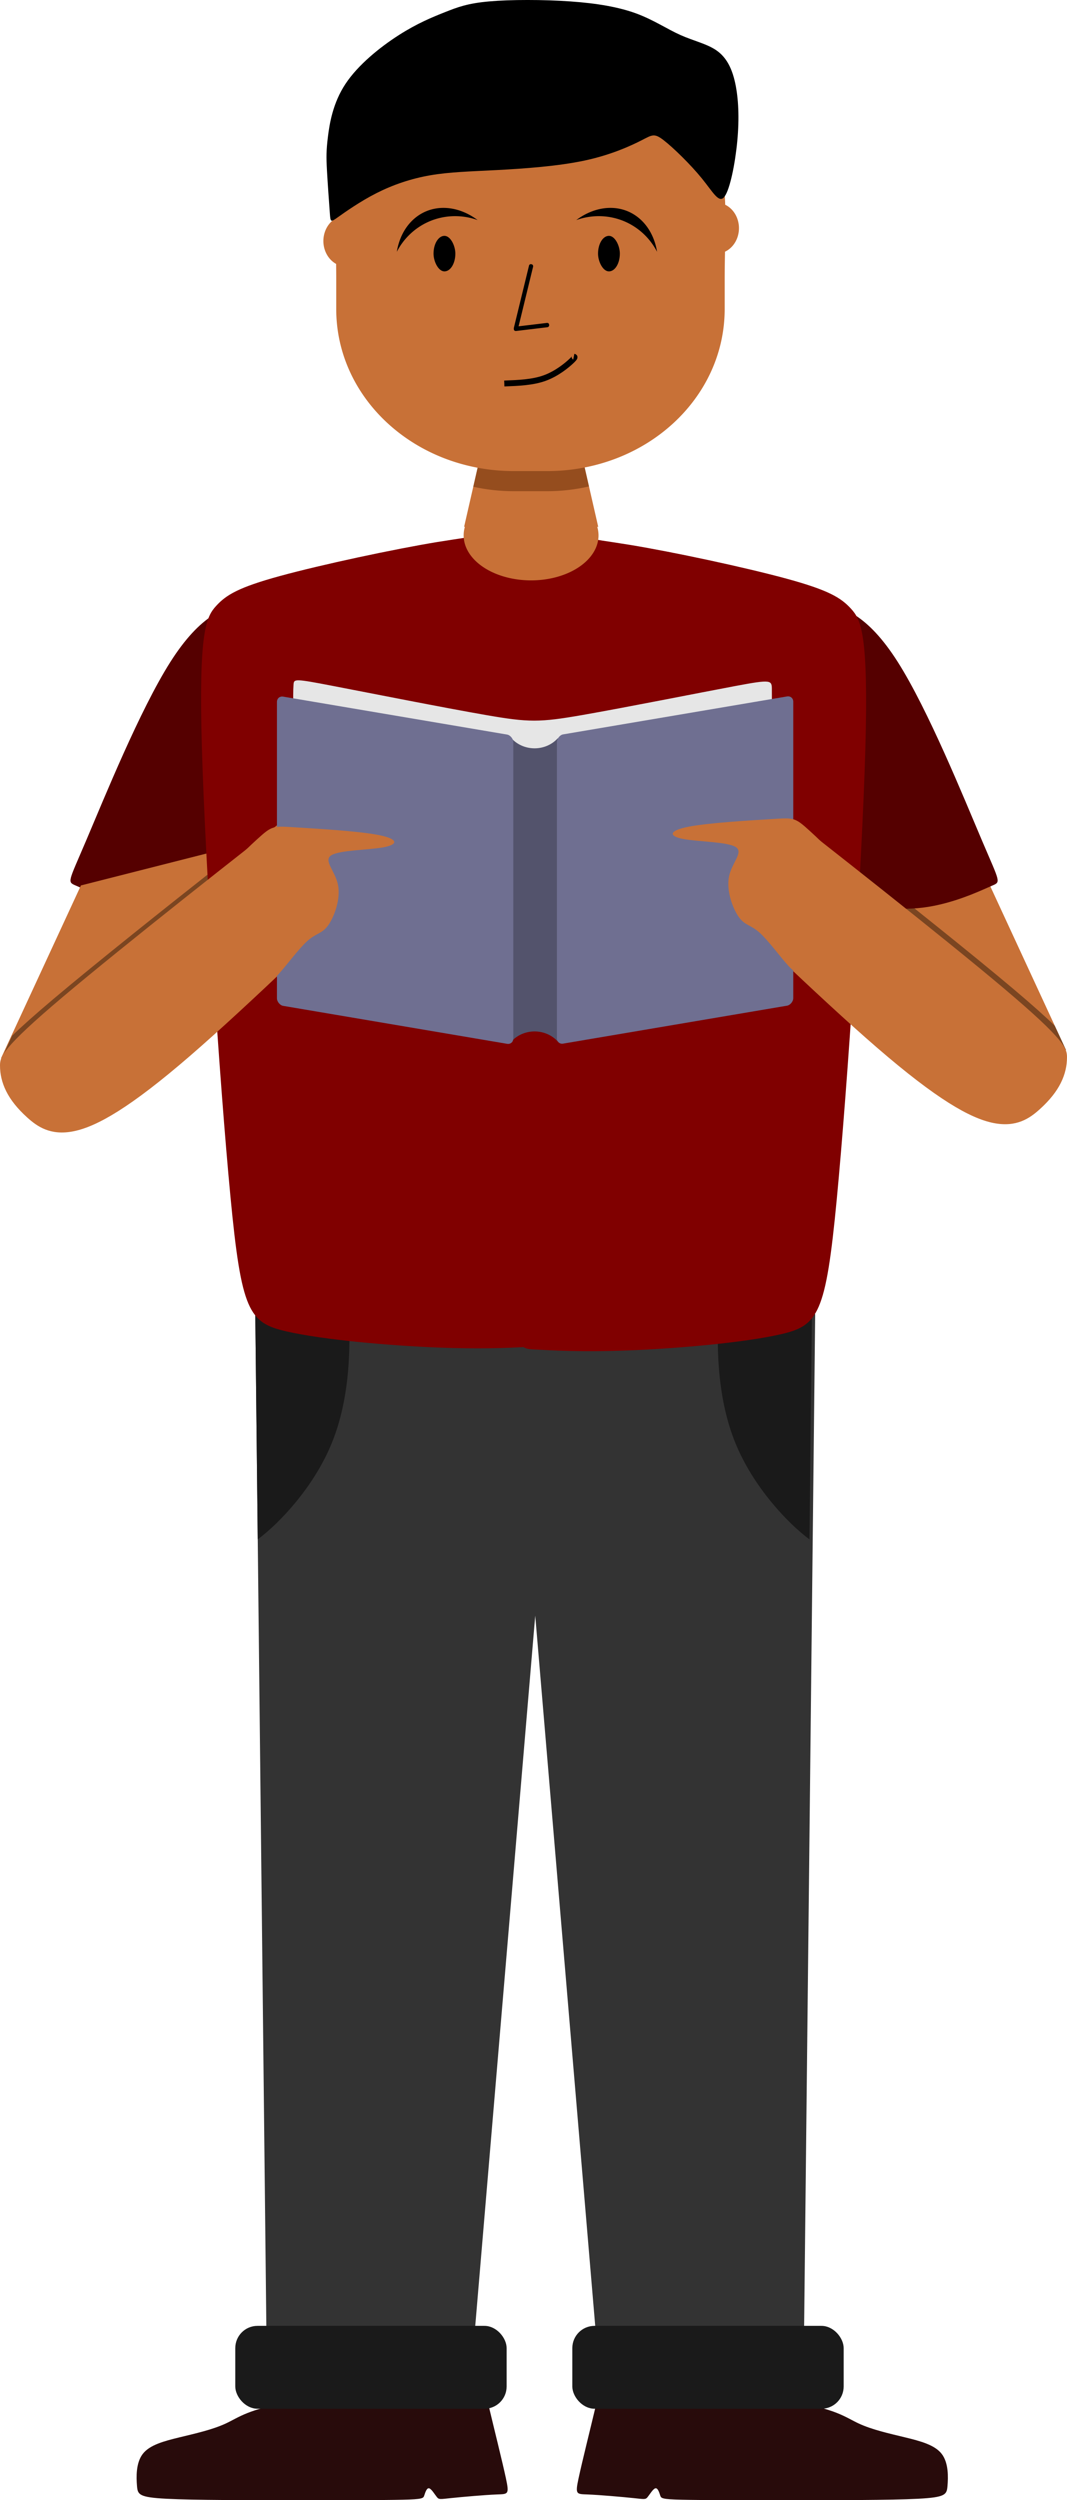 <?xml version="1.0" encoding="UTF-8" standalone="no"?>
<!-- Created with Inkscape (http://www.inkscape.org/) -->

<svg
   xmlns:dc="http://purl.org/dc/elements/1.1/"
   xmlns:cc="http://creativecommons.org/ns#"
   xmlns:rdf="http://www.w3.org/1999/02/22-rdf-syntax-ns#"
   xmlns:svg="http://www.w3.org/2000/svg"
   xmlns="http://www.w3.org/2000/svg"
   xmlns:sodipodi="http://sodipodi.sourceforge.net/DTD/sodipodi-0.dtd"
   xmlns:inkscape="http://www.inkscape.org/namespaces/inkscape"
   width="240.26mm"
   height="562.636mm"
   viewBox="0 0 240.26 562.636"
   version="1.1"
   id="svg8"
   inkscape:version="0.92.2 5c3e80d, 2017-08-06"
   sodipodi:docname="person-book.svg">
  <defs
     id="defs2">
    <inkscape:path-effect
       effect="bspline"
       id="path-effect1267"
       is_visible="true"
       weight="33.333"
       steps="2"
       helper_size="0"
       apply_no_weight="true"
       apply_with_weight="true"
       only_selected="false" />
    <inkscape:path-effect
       effect="bspline"
       id="path-effect1251"
       is_visible="true"
       weight="33.333"
       steps="2"
       helper_size="0"
       apply_no_weight="true"
       apply_with_weight="true"
       only_selected="false" />
    <inkscape:path-effect
       effect="bspline"
       id="path-effect1247"
       is_visible="true"
       weight="33.333"
       steps="2"
       helper_size="0"
       apply_no_weight="true"
       apply_with_weight="true"
       only_selected="false" />
    <inkscape:path-effect
       effect="bspline"
       id="path-effect1205"
       is_visible="true"
       weight="33.333"
       steps="2"
       helper_size="0"
       apply_no_weight="true"
       apply_with_weight="true"
       only_selected="false" />
    <inkscape:path-effect
       only_selected="false"
       apply_with_weight="true"
       apply_no_weight="true"
       helper_size="0"
       steps="2"
       weight="33.333"
       is_visible="true"
       id="path-effect1103"
       effect="bspline" />
    <inkscape:path-effect
       effect="bspline"
       id="path-effect1099"
       is_visible="true"
       weight="33.333"
       steps="2"
       helper_size="0"
       apply_no_weight="true"
       apply_with_weight="true"
       only_selected="false" />
    <inkscape:path-effect
       only_selected="false"
       apply_with_weight="true"
       apply_no_weight="true"
       helper_size="0"
       steps="2"
       weight="33.333"
       is_visible="true"
       id="path-effect1095"
       effect="bspline" />
    <inkscape:path-effect
       only_selected="false"
       apply_with_weight="true"
       apply_no_weight="true"
       helper_size="0"
       steps="2"
       weight="33.333"
       is_visible="true"
       id="path-effect1080"
       effect="bspline" />
    <inkscape:path-effect
       only_selected="false"
       apply_with_weight="true"
       apply_no_weight="true"
       helper_size="0"
       steps="2"
       weight="33.333"
       is_visible="true"
       id="path-effect1076"
       effect="bspline" />
    <inkscape:path-effect
       effect="bspline"
       id="path-effect1072"
       is_visible="true"
       weight="33.333"
       steps="2"
       helper_size="0"
       apply_no_weight="true"
       apply_with_weight="true"
       only_selected="false" />
    <inkscape:path-effect
       only_selected="false"
       apply_with_weight="true"
       apply_no_weight="true"
       helper_size="0"
       steps="2"
       weight="33.333"
       is_visible="true"
       id="path-effect1068"
       effect="bspline" />
    <inkscape:path-effect
       effect="bspline"
       id="path-effect1064"
       is_visible="true"
       weight="33.333"
       steps="2"
       helper_size="0"
       apply_no_weight="true"
       apply_with_weight="true"
       only_selected="false" />
    <inkscape:path-effect
       effect="bspline"
       id="path-effect1060"
       is_visible="true"
       weight="33.333"
       steps="2"
       helper_size="0"
       apply_no_weight="true"
       apply_with_weight="true"
       only_selected="false" />
    <inkscape:path-effect
       effect="bspline"
       id="path-effect1056"
       is_visible="true"
       weight="33.333"
       steps="2"
       helper_size="0"
       apply_no_weight="true"
       apply_with_weight="true"
       only_selected="false" />
    <inkscape:path-effect
       effect="bspline"
       id="path-effect1052"
       is_visible="true"
       weight="33.333"
       steps="2"
       helper_size="0"
       apply_no_weight="true"
       apply_with_weight="true"
       only_selected="false" />
    <inkscape:path-effect
       only_selected="false"
       apply_with_weight="true"
       apply_no_weight="true"
       helper_size="0"
       steps="2"
       weight="33.333"
       is_visible="true"
       id="path-effect1043"
       effect="bspline" />
    <inkscape:path-effect
       effect="bspline"
       id="path-effect1029"
       is_visible="true"
       weight="33.333"
       steps="2"
       helper_size="0"
       apply_no_weight="true"
       apply_with_weight="true"
       only_selected="false" />
    <inkscape:path-effect
       only_selected="false"
       apply_with_weight="true"
       apply_no_weight="true"
       helper_size="0"
       steps="2"
       weight="33.333"
       is_visible="true"
       id="path-effect1024"
       effect="bspline" />
    <inkscape:path-effect
       effect="bspline"
       id="path-effect1020"
       is_visible="true"
       weight="33.333"
       steps="2"
       helper_size="0"
       apply_no_weight="true"
       apply_with_weight="true"
       only_selected="false" />
    <inkscape:path-effect
       only_selected="false"
       apply_with_weight="true"
       apply_no_weight="true"
       helper_size="0"
       steps="2"
       weight="33.333"
       is_visible="true"
       id="path-effect970"
       effect="bspline" />
    <inkscape:path-effect
       only_selected="false"
       apply_with_weight="true"
       apply_no_weight="true"
       helper_size="0"
       steps="2"
       weight="33.333"
       is_visible="true"
       id="path-effect963"
       effect="bspline" />
    <inkscape:path-effect
       effect="bspline"
       id="path-effect958"
       is_visible="true"
       weight="33.333"
       steps="2"
       helper_size="0"
       apply_no_weight="true"
       apply_with_weight="true"
       only_selected="false" />
    <inkscape:path-effect
       effect="bspline"
       id="path-effect1047"
       is_visible="true"
       weight="33.333"
       steps="2"
       helper_size="0"
       apply_no_weight="true"
       apply_with_weight="true"
       only_selected="false" />
    <inkscape:path-effect
       effect="bspline"
       id="path-effect1039"
       is_visible="true"
       weight="33.333"
       steps="2"
       helper_size="0"
       apply_no_weight="true"
       apply_with_weight="true"
       only_selected="false" />
    <inkscape:path-effect
       effect="bspline"
       id="path-effect1026"
       is_visible="true"
       weight="33.333"
       steps="2"
       helper_size="0"
       apply_no_weight="true"
       apply_with_weight="true"
       only_selected="false" />
    <inkscape:path-effect
       effect="bspline"
       id="path-effect1013"
       is_visible="true"
       weight="33.333"
       steps="2"
       helper_size="0"
       apply_no_weight="true"
       apply_with_weight="true"
       only_selected="false" />
    <inkscape:path-effect
       only_selected="false"
       apply_with_weight="true"
       apply_no_weight="true"
       helper_size="0"
       steps="2"
       weight="33.333"
       is_visible="true"
       id="path-effect1005"
       effect="bspline" />
    <inkscape:path-effect
       effect="bspline"
       id="path-effect999"
       is_visible="true"
       weight="33.333"
       steps="2"
       helper_size="0"
       apply_no_weight="true"
       apply_with_weight="true"
       only_selected="false" />
    <inkscape:path-effect
       effect="bspline"
       id="path-effect991"
       is_visible="true"
       weight="33.333"
       steps="2"
       helper_size="0"
       apply_no_weight="true"
       apply_with_weight="true"
       only_selected="false" />
    <inkscape:path-effect
       effect="bspline"
       id="path-effect987"
       is_visible="true"
       weight="33.333"
       steps="2"
       helper_size="0"
       apply_no_weight="true"
       apply_with_weight="true"
       only_selected="false" />
    <inkscape:path-effect
       only_selected="false"
       apply_with_weight="true"
       apply_no_weight="true"
       helper_size="0"
       steps="2"
       weight="33.333"
       is_visible="true"
       id="path-effect981"
       effect="bspline" />
    <inkscape:path-effect
       only_selected="false"
       apply_with_weight="true"
       apply_no_weight="true"
       helper_size="0"
       steps="2"
       weight="33.333"
       is_visible="true"
       id="path-effect971"
       effect="bspline" />
    <inkscape:path-effect
       only_selected="false"
       apply_with_weight="true"
       apply_no_weight="true"
       helper_size="0"
       steps="2"
       weight="33.333"
       is_visible="true"
       id="path-effect959"
       effect="bspline" />
    <inkscape:path-effect
       only_selected="false"
       apply_with_weight="true"
       apply_no_weight="true"
       helper_size="0"
       steps="2"
       weight="33.333"
       is_visible="true"
       id="path-effect948"
       effect="bspline" />
    <inkscape:path-effect
       effect="bspline"
       id="path-effect942"
       is_visible="true"
       weight="33.333"
       steps="2"
       helper_size="0"
       apply_no_weight="true"
       apply_with_weight="true"
       only_selected="false" />
    <inkscape:path-effect
       only_selected="false"
       apply_with_weight="true"
       apply_no_weight="true"
       helper_size="0"
       steps="2"
       weight="33.333"
       is_visible="true"
       id="path-effect935"
       effect="bspline" />
    <inkscape:path-effect
       only_selected="false"
       apply_with_weight="true"
       apply_no_weight="true"
       helper_size="0"
       steps="2"
       weight="33.333"
       is_visible="true"
       id="path-effect926"
       effect="bspline" />
    <inkscape:path-effect
       only_selected="false"
       apply_with_weight="true"
       apply_no_weight="true"
       helper_size="0"
       steps="2"
       weight="33.333"
       is_visible="true"
       id="path-effect922"
       effect="bspline" />
    <inkscape:path-effect
       effect="bspline"
       id="path-effect934"
       is_visible="true"
       weight="33.333"
       steps="2"
       helper_size="0"
       apply_no_weight="true"
       apply_with_weight="true"
       only_selected="false" />
    <inkscape:path-effect
       effect="bspline"
       id="path-effect914"
       is_visible="true"
       weight="33.333"
       steps="2"
       helper_size="0"
       apply_no_weight="true"
       apply_with_weight="true"
       only_selected="false" />
    <inkscape:path-effect
       only_selected="false"
       apply_with_weight="true"
       apply_no_weight="true"
       helper_size="0"
       steps="2"
       weight="33.333"
       is_visible="true"
       id="path-effect1150"
       effect="bspline" />
    <inkscape:path-effect
       only_selected="false"
       apply_with_weight="true"
       apply_no_weight="true"
       helper_size="0"
       steps="2"
       weight="33.333"
       is_visible="true"
       id="path-effect1142"
       effect="bspline" />
    <inkscape:path-effect
       only_selected="false"
       apply_with_weight="true"
       apply_no_weight="true"
       helper_size="0"
       steps="2"
       weight="33.333"
       is_visible="true"
       id="path-effect1130"
       effect="bspline" />
    <inkscape:path-effect
       only_selected="false"
       apply_with_weight="true"
       apply_no_weight="true"
       helper_size="0"
       steps="2"
       weight="33.333"
       is_visible="true"
       id="path-effect1120"
       effect="bspline" />
    <inkscape:path-effect
       effect="bspline"
       id="path-effect1112"
       is_visible="true"
       weight="33.333"
       steps="2"
       helper_size="0"
       apply_no_weight="true"
       apply_with_weight="true"
       only_selected="false" />
    <inkscape:path-effect
       only_selected="false"
       apply_with_weight="true"
       apply_no_weight="true"
       helper_size="0"
       steps="2"
       weight="33.333"
       is_visible="true"
       id="path-effect1106"
       effect="bspline" />
    <inkscape:path-effect
       only_selected="false"
       apply_with_weight="true"
       apply_no_weight="true"
       helper_size="0"
       steps="2"
       weight="33.333"
       is_visible="true"
       id="path-effect1098"
       effect="bspline" />
    <inkscape:path-effect
       only_selected="false"
       apply_with_weight="true"
       apply_no_weight="true"
       helper_size="0"
       steps="2"
       weight="33.333"
       is_visible="true"
       id="path-effect1094"
       effect="bspline" />
    <inkscape:path-effect
       effect="bspline"
       id="path-effect1028"
       is_visible="true"
       weight="33.333"
       steps="2"
       helper_size="0"
       apply_no_weight="true"
       apply_with_weight="true"
       only_selected="false" />
    <inkscape:path-effect
       effect="bspline"
       id="path-effect1019"
       is_visible="true"
       weight="33.333"
       steps="2"
       helper_size="0"
       apply_no_weight="true"
       apply_with_weight="true"
       only_selected="false" />
    <inkscape:path-effect
       effect="bspline"
       id="path-effect1014"
       is_visible="true"
       weight="33.333"
       steps="2"
       helper_size="0"
       apply_no_weight="true"
       apply_with_weight="true"
       only_selected="false" />
    <inkscape:path-effect
       effect="bspline"
       id="path-effect976"
       is_visible="true"
       weight="33.333"
       steps="2"
       helper_size="0"
       apply_no_weight="true"
       apply_with_weight="true"
       only_selected="false" />
    <inkscape:path-effect
       effect="bspline"
       id="path-effect962"
       is_visible="true"
       weight="33.333"
       steps="2"
       helper_size="0"
       apply_no_weight="true"
       apply_with_weight="true"
       only_selected="false" />
    <inkscape:path-effect
       effect="bspline"
       id="path-effect953"
       is_visible="true"
       weight="33.333"
       steps="2"
       helper_size="0"
       apply_no_weight="true"
       apply_with_weight="true"
       only_selected="false" />
    <inkscape:path-effect
       effect="bspline"
       id="path-effect949"
       is_visible="true"
       weight="33.333"
       steps="2"
       helper_size="0"
       apply_no_weight="true"
       apply_with_weight="true"
       only_selected="false" />
    <inkscape:path-effect
       effect="bspline"
       id="path-effect945"
       is_visible="true"
       weight="33.333"
       steps="2"
       helper_size="0"
       apply_no_weight="true"
       apply_with_weight="true"
       only_selected="false" />
    <inkscape:path-effect
       effect="bspline"
       id="path-effect940"
       is_visible="true"
       weight="33.333"
       steps="2"
       helper_size="0"
       apply_no_weight="true"
       apply_with_weight="true"
       only_selected="false" />
    <inkscape:path-effect
       effect="bspline"
       id="path-effect936"
       is_visible="true"
       weight="33.333"
       steps="2"
       helper_size="0"
       apply_no_weight="true"
       apply_with_weight="true"
       only_selected="false" />
    <inkscape:path-effect
       effect="bspline"
       id="path-effect932"
       is_visible="true"
       weight="33.333"
       steps="2"
       helper_size="0"
       apply_no_weight="true"
       apply_with_weight="true"
       only_selected="false" />
    <inkscape:path-effect
       effect="bspline"
       id="path-effect928"
       is_visible="true"
       weight="33.333"
       steps="2"
       helper_size="0"
       apply_no_weight="true"
       apply_with_weight="true"
       only_selected="false" />
    <inkscape:path-effect
       effect="bspline"
       id="path-effect924"
       is_visible="true"
       weight="33.333"
       steps="2"
       helper_size="0"
       apply_no_weight="true"
       apply_with_weight="true"
       only_selected="false" />
    <inkscape:path-effect
       effect="bspline"
       id="path-effect920"
       is_visible="true"
       weight="33.333"
       steps="2"
       helper_size="0"
       apply_no_weight="true"
       apply_with_weight="true"
       only_selected="false" />
    <inkscape:path-effect
       effect="bspline"
       id="path-effect916"
       is_visible="true"
       weight="33.333"
       steps="2"
       helper_size="0"
       apply_no_weight="true"
       apply_with_weight="true"
       only_selected="false" />
    <inkscape:path-effect
       only_selected="false"
       apply_with_weight="true"
       apply_no_weight="true"
       helper_size="0"
       steps="2"
       weight="33.333"
       is_visible="true"
       id="path-effect910"
       effect="bspline" />
    <inkscape:path-effect
       effect="bspline"
       id="path-effect906"
       is_visible="true"
       weight="33.333"
       steps="2"
       helper_size="0"
       apply_no_weight="true"
       apply_with_weight="true"
       only_selected="false" />
    <inkscape:path-effect
       effect="bspline"
       id="path-effect902"
       is_visible="true"
       weight="33.333"
       steps="2"
       helper_size="0"
       apply_no_weight="true"
       apply_with_weight="true"
       only_selected="false" />
    <inkscape:path-effect
       effect="bspline"
       id="path-effect898"
       is_visible="true"
       weight="33.333"
       steps="2"
       helper_size="0"
       apply_no_weight="true"
       apply_with_weight="true"
       only_selected="false" />
    <inkscape:path-effect
       effect="bspline"
       id="path-effect894"
       is_visible="true"
       weight="33.333"
       steps="2"
       helper_size="0"
       apply_no_weight="true"
       apply_with_weight="true"
       only_selected="false" />
    <inkscape:path-effect
       effect="bspline"
       id="path-effect890"
       is_visible="true"
       weight="33.333"
       steps="2"
       helper_size="0"
       apply_no_weight="true"
       apply_with_weight="true"
       only_selected="false" />
    <inkscape:path-effect
       effect="bspline"
       id="path-effect886"
       is_visible="true"
       weight="33.333"
       steps="2"
       helper_size="0"
       apply_no_weight="true"
       apply_with_weight="true"
       only_selected="false" />
    <inkscape:path-effect
       effect="bspline"
       id="path-effect882"
       is_visible="true"
       weight="33.333"
       steps="2"
       helper_size="0"
       apply_no_weight="true"
       apply_with_weight="true"
       only_selected="false" />
    <inkscape:path-effect
       effect="bspline"
       id="path-effect878"
       is_visible="true"
       weight="33.333"
       steps="2"
       helper_size="0"
       apply_no_weight="true"
       apply_with_weight="true"
       only_selected="false" />
    <inkscape:path-effect
       effect="bspline"
       id="path-effect874"
       is_visible="true"
       weight="33.333"
       steps="2"
       helper_size="0"
       apply_no_weight="true"
       apply_with_weight="true"
       only_selected="false" />
    <inkscape:path-effect
       effect="bspline"
       id="path-effect870"
       is_visible="true"
       weight="33.333"
       steps="2"
       helper_size="0"
       apply_no_weight="true"
       apply_with_weight="true"
       only_selected="false" />
    <inkscape:path-effect
       only_selected="false"
       apply_with_weight="true"
       apply_no_weight="true"
       helper_size="0"
       steps="2"
       weight="33.333"
       is_visible="true"
       id="path-effect866"
       effect="bspline" />
    <inkscape:path-effect
       effect="bspline"
       id="path-effect862"
       is_visible="true"
       weight="33.333"
       steps="2"
       helper_size="0"
       apply_no_weight="true"
       apply_with_weight="true"
       only_selected="false" />
    <inkscape:path-effect
       effect="bspline"
       id="path-effect858"
       is_visible="true"
       weight="33.333"
       steps="2"
       helper_size="0"
       apply_no_weight="true"
       apply_with_weight="true"
       only_selected="false" />
    <inkscape:path-effect
       effect="bspline"
       id="path-effect854"
       is_visible="true"
       weight="33.333"
       steps="2"
       helper_size="0"
       apply_no_weight="true"
       apply_with_weight="true"
       only_selected="false" />
    <inkscape:path-effect
       only_selected="false"
       apply_with_weight="true"
       apply_no_weight="true"
       helper_size="0"
       steps="2"
       weight="33.333"
       is_visible="true"
       id="path-effect1050"
       effect="bspline" />
    <inkscape:path-effect
       effect="bspline"
       id="path-effect1046"
       is_visible="true"
       weight="33.333"
       steps="2"
       helper_size="0"
       apply_no_weight="true"
       apply_with_weight="true"
       only_selected="false" />
    <inkscape:path-effect
       effect="bspline"
       id="path-effect1038"
       is_visible="true"
       weight="33.333"
       steps="2"
       helper_size="0"
       apply_no_weight="true"
       apply_with_weight="true"
       only_selected="false" />
    <inkscape:path-effect
       effect="bspline"
       id="path-effect1031"
       is_visible="true"
       weight="33.333"
       steps="2"
       helper_size="0"
       apply_no_weight="true"
       apply_with_weight="true"
       only_selected="false" />
    <inkscape:path-effect
       effect="bspline"
       id="path-effect1027"
       is_visible="true"
       weight="33.333"
       steps="2"
       helper_size="0"
       apply_no_weight="true"
       apply_with_weight="true"
       only_selected="false" />
    <inkscape:path-effect
       effect="bspline"
       id="path-effect952"
       is_visible="true"
       weight="33.333"
       steps="2"
       helper_size="0"
       apply_no_weight="true"
       apply_with_weight="true"
       only_selected="false" />
    <inkscape:path-effect
       effect="bspline"
       id="path-effect912"
       is_visible="true"
       weight="33.333"
       steps="2"
       helper_size="0"
       apply_no_weight="true"
       apply_with_weight="true"
       only_selected="false" />
    <inkscape:path-effect
       effect="bspline"
       id="path-effect908"
       is_visible="true"
       weight="33.333"
       steps="2"
       helper_size="0"
       apply_no_weight="true"
       apply_with_weight="true"
       only_selected="false" />
    <inkscape:path-effect
       effect="bspline"
       id="path-effect904"
       is_visible="true"
       weight="33.333"
       steps="2"
       helper_size="0"
       apply_no_weight="true"
       apply_with_weight="true"
       only_selected="false" />
    <inkscape:path-effect
       effect="bspline"
       id="path-effect896"
       is_visible="true"
       weight="33.333"
       steps="2"
       helper_size="0"
       apply_no_weight="true"
       apply_with_weight="true"
       only_selected="false" />
    <inkscape:path-effect
       effect="bspline"
       id="path-effect879"
       is_visible="true"
       weight="33.333"
       steps="2"
       helper_size="0"
       apply_no_weight="true"
       apply_with_weight="true"
       only_selected="false" />
    <inkscape:path-effect
       effect="bspline"
       id="path-effect871"
       is_visible="true"
       weight="33.333"
       steps="2"
       helper_size="0"
       apply_no_weight="true"
       apply_with_weight="true"
       only_selected="false" />
    <inkscape:path-effect
       effect="bspline"
       id="path-effect867"
       is_visible="true"
       weight="33.333"
       steps="2"
       helper_size="0"
       apply_no_weight="true"
       apply_with_weight="true"
       only_selected="false" />
    <inkscape:path-effect
       effect="bspline"
       id="path-effect855"
       is_visible="true"
       weight="33.333"
       steps="2"
       helper_size="0"
       apply_no_weight="true"
       apply_with_weight="true"
       only_selected="false" />
    <inkscape:path-effect
       effect="bspline"
       id="path-effect847"
       is_visible="true"
       weight="33.333"
       steps="2"
       helper_size="0"
       apply_no_weight="true"
       apply_with_weight="true"
       only_selected="false" />
    <inkscape:path-effect
       effect="bspline"
       id="path-effect843"
       is_visible="true"
       weight="33.333"
       steps="2"
       helper_size="0"
       apply_no_weight="true"
       apply_with_weight="true"
       only_selected="false" />
  </defs>
  <sodipodi:namedview
     id="base"
     pagecolor="#ffffff"
     bordercolor="#666666"
     borderopacity="1.0"
     inkscape:pageopacity="0.0"
     inkscape:pageshadow="2"
     inkscape:zoom="0.1730309"
     inkscape:cx="362.49458"
     inkscape:cy="1060.7141"
     inkscape:document-units="mm"
     inkscape:current-layer="layer1"
     showgrid="false"
     showborder="false"
     inkscape:snap-global="false"
     showguides="false"
     inkscape:guide-bbox="true"
     fit-margin-top="0"
     fit-margin-left="0"
     fit-margin-right="0"
     fit-margin-bottom="0"
     inkscape:window-width="1366"
     inkscape:window-height="709"
     inkscape:window-x="0"
     inkscape:window-y="0"
     inkscape:window-maximized="1" />
  <g
     inkscape:label="Layer 1"
     inkscape:groupmode="layer"
     id="layer1"
     transform="translate(143.709,-10.601)">
    <path
       style="fill:#333333;stroke:none;stroke-width:1.323;stroke-linecap:butt;stroke-linejoin:miter;stroke-miterlimit:4;stroke-dasharray:none;stroke-opacity:1"
       d="m -32.183,284.463 0.548,5.295 -54.592,16.573 2.573,235.393 h 46.307 l 14.159,-167.544 14.158,167.544 H 37.277 l 2.572,-235.393 -54.591,-16.573 0.548,-5.295 -8.995,2.731 z"
       id="path843"
       inkscape:connector-curvature="0" />
    <path
       style="fill:#1a1a1a;stroke:none;stroke-width:1.323;stroke-linecap:butt;stroke-linejoin:miter;stroke-miterlimit:4;stroke-dasharray:none;stroke-opacity:1"
       d="m -65.658,300.086 -20.569,6.244 0.554,50.69 c 4.866,-3.61 12.648,-11.764 16.704,-21.749 4.18,-10.29 4.395,-22.51 3.537,-32.801 -0.067,-0.809 -0.144,-1.601 -0.226,-2.385 z"
       id="path960"
       inkscape:connector-curvature="0" />
    <path
       id="path967"
       d="m 18.545,300.086 20.569,6.244 -0.554,50.69 c -4.866,-3.61 -12.648,-11.764 -16.704,-21.749 -4.18,-10.29 -4.395,-22.51 -3.537,-32.801 0.067,-0.809 0.144,-1.601 0.226,-2.385 z"
       style="fill:#1a1a1a;stroke:none;stroke-width:1.323;stroke-linecap:butt;stroke-linejoin:miter;stroke-miterlimit:4;stroke-dasharray:none;stroke-opacity:1"
       inkscape:connector-curvature="0" />
    <path
       style="fill:#280b0b;stroke:none;stroke-width:1.323;stroke-linecap:butt;stroke-linejoin:miter;stroke-miterlimit:4;stroke-dasharray:none;stroke-opacity:1"
       d="m -78.134,551.209 c -9.594,1.447 -11.737,3.376 -14.739,4.77 -3.002,1.394 -6.86,2.251 -10.397,3.109 -3.537,0.858 -6.753,1.715 -8.307,3.752 -1.554,2.037 -1.447,5.252 -1.286,7.182 0.161,1.93 0.375,2.573 6.648,2.894 6.272,0.322 18.596,0.322 29.208,0.322 10.612,0 19.509,0 24.011,-0.107 4.502,-0.107 4.609,-0.322 4.823,-0.964 0.214,-0.642 0.536,-1.716 1.072,-1.609 0.536,0.107 1.286,1.394 1.769,1.983 0.483,0.59 0.697,0.482 3.266,0.215 2.569,-0.268 7.507,-0.697 10.133,-0.804 2.626,-0.107 2.948,0.107 2.144,-3.644 -0.804,-3.751 -2.734,-11.47 -3.698,-15.544 -0.965,-4.073 -0.965,-4.502 -9.481,-4.234 -8.516,0.268 -25.57,1.233 -35.164,2.68 z"
       id="path900"
       inkscape:connector-curvature="0"
       inkscape:original-d="m -85.583719,550.72715 c -2.14357,1.92921 -4.2874,3.85866 -6.4315,5.78837 -3.85914,0.85738 -7.71755,1.71479 -11.576711,2.57259 -3.21575,0.85733 -6.43124,1.71482 -9.64726,2.5726 0.10746,3.2158 0.21465,6.43126 0.32157,9.64727 0.21467,0.64293 0.42903,1.28603 0.64315,1.92944 12.330361,0 24.654371,0 36.981161,0 8.89699,0 17.7941,0 26.69075,0 0.10745,-0.21463 0.21465,-0.42902 0.32157,-0.64315 0.32137,-1.07058 0.64342,-2.1441 0.96473,-3.21574 0.75039,1.28566 1.50095,2.57233 2.25103,3.85889 0.21466,-0.10744 0.42903,-0.21463 0.64315,-0.32157 4.92378,-0.42839 9.8619,-0.85781 14.79246,-1.2863 0.32182,0.2141 0.64341,0.42849 0.96472,0.64315 -1.92882,-7.7166 -3.85863,-15.43587 -5.78835,-23.15342 2.7e-4,-0.42903 2.7e-4,-0.85778 0,-1.2863 -17.03271,0.96388 -34.08671,1.92918 -51.13047,2.89417 z"
       inkscape:path-effect="#path-effect902" />
    <rect
       style="opacity:1;fill:#1a1a1a;fill-opacity:1;fill-rule:nonzero;stroke:none;stroke-width:1.323;stroke-miterlimit:4;stroke-dasharray:none;stroke-opacity:1"
       id="rect848"
       width="61.099"
       height="18.651"
       x="-90.729"
       y="534.005"
       rx="5" />
    <path
       inkscape:original-d="m 42.363235,550.72715 c 2.14357,1.92921 4.2874,3.85866 6.4315,5.78837 3.85914,0.85738 7.71755,1.71479 11.57671,2.57259 3.21575,0.85733 6.43124,1.71482 9.64726,2.5726 -0.10746,3.2158 -0.21465,6.43126 -0.32157,9.64727 -0.21467,0.64293 -0.42903,1.28603 -0.64315,1.92944 -12.33036,0 -24.65437,0 -36.98116,0 -8.896994,0 -17.794104,0 -26.6907543,0 -0.10745,-0.21463 -0.21465,-0.42902 -0.32157,-0.64315 -0.32137,-1.07058 -0.64342,-2.1441 -0.96473,-3.21574 -0.75039,1.28566 -1.50095,2.57233 -2.25103,3.85889 -0.21466,-0.10744 -0.42903,-0.21463 -0.64315,-0.32157 -4.92378,-0.42839 -9.8619,-0.85781 -14.7924597,-1.2863 -0.32182,0.2141 -0.64341,0.42849 -0.96472,0.64315 1.92882,-7.7166 3.85863,-15.43587 5.7883497,-23.15342 -2.7e-4,-0.42903 -2.7e-4,-0.85778 0,-1.2863 17.03271,0.96388 34.0867103,1.92918 51.1304743,2.89417 z"
       inkscape:connector-curvature="0"
       id="path908"
       d="m 34.913,551.209 c 9.594,1.447 11.737,3.376 14.739,4.77 3.002,1.394 6.86,2.251 10.397,3.109 3.537,0.858 6.753,1.715 8.307,3.752 1.554,2.037 1.447,5.252 1.286,7.182 -0.161,1.93 -0.375,2.573 -6.648,2.894 -6.272,0.322 -18.596,0.322 -29.208,0.322 -10.612,0 -19.509,0 -24.011,-0.107 -4.502,-0.107 -4.609,-0.322 -4.823,-0.964 -0.214,-0.642 -0.536,-1.716 -1.072,-1.609 -0.536,0.107 -1.286,1.394 -1.769,1.983 -0.483,0.59 -0.697,0.482 -3.266,0.215 -2.569,-0.268 -7.507,-0.697 -10.133,-0.804 -2.626,-0.107 -2.948,0.107 -2.144,-3.644 0.804,-3.751 2.734,-11.47 3.698,-15.544 0.965,-4.073 0.965,-4.502 9.481,-4.234 8.516,0.268 25.57,1.233 35.164,2.68 z"
       style="fill:#280b0b;stroke:none;stroke-width:1.323;stroke-linecap:butt;stroke-linejoin:miter;stroke-miterlimit:4;stroke-dasharray:none;stroke-opacity:1"
       inkscape:path-effect="#path-effect910" />
    <rect
       y="534.005"
       x="-14.837"
       height="18.651"
       width="61.099"
       id="rect850"
       style="opacity:1;fill:#1a1a1a;fill-opacity:1;fill-rule:nonzero;stroke:none;stroke-width:1.323;stroke-miterlimit:4;stroke-dasharray:none;stroke-opacity:1"
       rx="5" />
    <path
       style="fill:#550000;stroke:none;stroke-width:1.323;stroke-linecap:butt;stroke-linejoin:miter;stroke-miterlimit:4;stroke-dasharray:none;stroke-opacity:1"
       d="m -87.752,146.33 c -5.028,0.566 -10.757,2.47 -17.609,13.26 -6.852,10.79 -14.825,30.462 -18.934,40.124 -4.109,9.661 -4.355,9.31 -2.209,10.231 2.146,0.922 6.682,3.116 12.238,4.338 5.556,1.222 12.134,1.471 25.694,-2.04 13.56,-3.51 34.105,-10.78 37.686,-22.229 3.581,-11.449 -9.801,-27.078 -18.655,-35.278 -8.855,-8.2 -13.183,-8.972 -18.211,-8.406 z"
       id="path914"
       inkscape:connector-curvature="0"
       inkscape:original-d="m -87.051506,144.99182 c -5.728615,1.90396 -11.457545,3.80813 -17.186784,5.71253 -7.97366,19.6749 -15.94667,39.34767 -23.92047,59.02183 -0.24495,-0.35192 -0.4902,-0.70361 -0.73577,-1.05509 4.53644,2.19446 9.07258,4.38912 13.6084,6.584 6.57697,0.24858 13.15412,0.4974 19.730717,0.74641 20.543469,-7.26954 41.088491,-14.53952 61.632278,-21.80896 -13.381013,-15.62851 -26.762785,-31.25731 -40.144642,-46.88564 -4.327608,-0.77191 -8.655508,-1.5436 -12.983729,-2.31508 z"
       inkscape:path-effect="#path-effect916" />
    <path
       style="fill:#c87137;fill-opacity:1;stroke:none;stroke-width:0.265px;stroke-linecap:butt;stroke-linejoin:miter;stroke-opacity:1"
       d="m -125.486,209.857 -18.008,38.911 35.212,0.322 23.314,-49.523 z"
       id="path948"
       inkscape:connector-curvature="0"
       sodipodi:nodetypes="ccccc" />
    <path
       sodipodi:nodetypes="ccccc"
       inkscape:connector-curvature="0"
       id="path1241"
       d="m 78.329,207.997 18.008,38.911 -35.212,0.322 -23.314,-49.523 z"
       style="fill:#c87137;fill-opacity:1;stroke:none;stroke-width:0.265px;stroke-linecap:butt;stroke-linejoin:miter;stroke-opacity:1" />
    <path
       id="path1243"
       d="m 39.467,200.865 7.165,1.82 c 13.179,10.377 28.554,22.627 37.865,30.483 4.277,3.609 7.233,6.259 9.315,8.284 l 2.525,5.455 -35.043,0.32 z"
       style="fill:#000000;fill-opacity:0.392;stroke:none;stroke-width:0.265;stroke-linecap:butt;stroke-linejoin:miter;stroke-miterlimit:4;stroke-dasharray:none;stroke-opacity:1"
       inkscape:connector-curvature="0" />
    <path
       inkscape:path-effect="#path-effect963"
       inkscape:original-d="m 40.14894,144.99182 c 5.72862,1.90396 11.457548,3.80813 17.186787,5.71253 7.97366,19.6749 15.94667,39.34767 23.92047,59.02183 0.24495,-0.35192 0.4902,-0.70361 0.73577,-1.05509 -4.53644,2.19446 -9.07258,4.38912 -13.6084,6.584 -6.57697,0.24858 -13.15412,0.4974 -19.730717,0.74641 C 28.10938,208.73196 7.5643602,201.46198 -12.979429,194.19254 0.40158062,178.56403 13.78336,162.93523 27.16521,147.3069 c 4.32761,-0.77191 8.65551,-1.5436 12.98373,-2.31508 z"
       inkscape:connector-curvature="0"
       id="path961"
       d="m 40.849,146.33 c 5.028,0.566 10.757,2.47 17.609,13.26 6.852,10.79 14.825,30.462 18.934,40.124 4.109,9.661 4.355,9.31 2.209,10.231 -2.146,0.922 -6.682,3.116 -12.238,4.338 -5.556,1.222 -12.134,1.471 -25.694,-2.04 -13.56,-3.51 -34.105,-10.78 -37.686,-22.229 -3.581,-11.449 9.801,-27.078 18.655,-35.278 8.855,-8.2 13.183,-8.972 18.211,-8.406 z"
       style="fill:#550000;stroke:none;stroke-width:1.323;stroke-linecap:butt;stroke-linejoin:miter;stroke-miterlimit:4;stroke-dasharray:none;stroke-opacity:1" />
    <path
       style="fill:#000000;fill-opacity:0.392;stroke:none;stroke-width:1.002;stroke-linecap:butt;stroke-linejoin:miter;stroke-miterlimit:4;stroke-dasharray:none;stroke-opacity:1"
       d="m 200.357,726.141 -27.082,6.877 C 123.466,772.238 65.357,818.537 30.164,848.23 13.998,861.87 2.826,871.887 -5.041,879.539 l -9.543,20.619 132.447,1.211 z"
       transform="matrix(0.265,0,0,0.265,-139.636,10.601)"
       id="path1101"
       inkscape:connector-curvature="0" />
    <path
       style="fill:#800000;stroke:none;stroke-width:1.323;stroke-linecap:butt;stroke-linejoin:miter;stroke-miterlimit:4;stroke-dasharray:none;stroke-opacity:1"
       d="m -24.182,113.24 c -0.144,-0.022 -0.286,0.036 -0.427,0.157 -1.501,1.286 -2.787,9.648 -5.145,13.721 -2.358,4.073 -5.788,3.859 -15.543,5.467 -9.754,1.608 -25.833,5.038 -35.266,7.61 -9.433,2.573 -12.22,4.288 -14.471,6.753 -2.251,2.466 -3.966,5.681 -3.215,31.838 0.75,26.157 3.966,75.246 6.431,101.08 2.465,25.833 4.181,28.406 12.542,30.335 8.361,1.929 23.367,3.216 34.194,3.645 9.135,0.362 15.168,0.116 19.252,-0.1 0.655,0.434 1.434,0.478 2.362,0.528 3.966,0.214 10.612,0.643 21.438,0.214 10.826,-0.429 25.833,-1.715 34.194,-3.644 8.361,-1.929 10.076,-4.502 12.542,-30.336 2.465,-25.833 5.681,-74.922 6.431,-101.08 0.75,-26.157 -0.965,-29.372 -3.216,-31.838 -2.251,-2.466 -5.038,-4.181 -14.471,-6.753 -9.433,-2.573 -25.512,-6.003 -35.266,-7.611 -9.754,-1.608 -13.185,-1.393 -15.543,-5.467 -2.358,-4.073 -3.644,-12.434 -5.145,-13.721 -0.29,-0.249 -0.588,-0.228 -0.89,0.209 -0.265,-0.663 -0.529,-0.971 -0.789,-1.01 z"
       id="path1044"
       inkscape:connector-curvature="0" />
    <path
       style="opacity:1;fill:#c87137;fill-opacity:1;fill-rule:nonzero;stroke:none;stroke-width:1.323;stroke-miterlimit:4;stroke-dasharray:none;stroke-opacity:1"
       d="m -33.911,106.002 -5.292,23.154 h 0.176 a 15.186,10.133 0 0 0 -0.282,1.92 15.186,10.133 0 0 0 15.186,10.133 15.186,10.133 0 0 0 15.186,-10.133 15.186,10.133 0 0 0 -0.287,-1.92 h 0.22 l -5.292,-23.154 z"
       id="rect980"
       inkscape:connector-curvature="0" />
    <path
       id="path1020"
       d="m -33.912,106.001 -3.231,14.136 c 2.936,0.657 5.997,1.006 9.146,1.006 h 7.466 c 3.258,0 6.422,-0.375 9.45,-1.077 l -3.214,-14.065 z"
       style="opacity:0.447;fill:#552200;fill-opacity:1;fill-rule:nonzero;stroke:none;stroke-width:1.36;stroke-miterlimit:4;stroke-dasharray:none;stroke-opacity:1"
       inkscape:connector-curvature="0" />
    <path
       inkscape:connector-curvature="0"
       style="opacity:1;fill:#c87137;fill-opacity:1;fill-rule:nonzero;stroke:none;stroke-width:1.323;stroke-miterlimit:4;stroke-dasharray:none;stroke-opacity:1"
       d="m -49.165,36.863 c -16.896,0 -18.973,9.461 -19.008,22.909 a 5.145,5.753 0 0 0 -2.72,5.068 5.145,5.753 0 0 0 2.868,5.15 c 0.016,1.101 0.027,2.215 0.027,3.343 v 6.809 c 0,20.205 17.84,36.471 40,36.471 h 7.469 c 22.16,0 40,-16.266 40,-36.471 v -6.809 c 0,-2.081 0.036,-4.107 0.075,-6.091 a 5.145,5.753 0 0 0 3.14,-5.297 5.145,5.753 0 0 0 -3.095,-5.268 C 19.19,44.896 16.205,36.863 0.637,36.863 Z"
       id="rect829" />
    <path
       style="fill:#000000;stroke:none;stroke-width:0.794;stroke-linecap:butt;stroke-linejoin:miter;stroke-miterlimit:4;stroke-dasharray:none;stroke-opacity:1"
       d="m -69.445,58.462 c -0.161,-2.198 -0.482,-6.592 -0.643,-9.54 -0.161,-2.948 -0.161,-4.449 0.214,-7.503 0.375,-3.055 1.126,-7.665 3.966,-11.952 2.841,-4.288 7.772,-8.254 11.952,-10.934 4.18,-2.68 7.611,-4.073 10.451,-5.199 2.84,-1.125 5.092,-1.983 9.915,-2.412 4.823,-0.429 12.22,-0.429 18.33,6.4e-5 6.11,0.429 10.934,1.286 14.809,2.708 3.876,1.422 6.951,3.509 9.952,4.849 3.001,1.34 6.003,1.983 8.147,3.484 2.144,1.501 3.43,3.859 4.18,7.289 0.75,3.43 0.965,7.932 0.482,13.077 -0.482,5.145 -1.661,10.933 -2.894,12.541 -1.233,1.608 -2.519,-0.965 -5.092,-4.127 -2.572,-3.162 -6.432,-6.914 -8.575,-8.575 -2.144,-1.662 -2.572,-1.233 -4.986,5.5e-4 -2.413,1.233 -6.805,3.269 -12.808,4.555 -6.003,1.286 -13.613,1.822 -19.723,2.144 -6.11,0.322 -10.719,0.429 -15.06,1.179 -4.341,0.75 -8.414,2.144 -12.113,4.02 -3.698,1.876 -7.021,4.234 -8.682,5.413 -1.662,1.179 -1.662,1.179 -1.823,-1.018 z"
       id="path906"
       inkscape:connector-curvature="0"
       inkscape:original-d="m -69.284299,60.659482 c -0.32131,-4.395126 -0.64289,-8.789987 -0.96473,-13.184584 2.6e-4,-1.500877 2.6e-4,-3.001634 0,-4.502054 0.75047,-4.608698 1.50095,-9.218756 2.25103,-13.827737 4.93076,-3.966102 9.8619,-7.932455 14.79246,-11.898285 3.4302,-1.393676 6.86054,-2.78725 10.29041,-4.180479 2.25108,-0.857718 4.50232,-1.715332 6.75308,-2.572601 7.39544,-2.65e-4 14.79272,-2.65e-4 22.18869,0 4.8237197,0.857238 9.6475197,1.714803 14.47088973,2.572601 2.89430997,2.03629 6.00299997,4.073023 9.00409997,6.10993 3.0015803,0.642874 6.0030103,1.286037 9.0041103,1.929452 1.28648,2.357798 2.57287,4.716173 3.85891,7.074656 0.21465,4.501966 0.42903,9.003843 0.64314,13.506162 -1.1789,5.788413 -2.35795,11.576443 -3.53732,17.365064 -1.28611,-2.573002 -2.57234,-5.145469 -3.85891,-7.717806 -3.85848,-3.751824 -7.7175403,-7.503688 -11.5767003,-11.255135 -0.42851,0.428503 -0.85727,0.85727 -1.28631,1.286301 -4.3973,2.037636 -8.78945,4.073022 -13.1845797,6.109931 -7.6109,0.535734 -15.22097,1.071652 -22.83185,1.607875 -4.60915,0.106932 -9.21822,0.21412 -13.82773,0.321575 -4.07326,1.393312 -8.14631,2.786721 -12.21986,4.18048 -3.32294,2.358138 -6.64519,4.715862 -9.96883,7.074654 2.6e-4,-2.65e-4 2.6e-4,-2.65e-4 0,0 z"
       sodipodi:nodetypes="ccccccccccccccccccccccc"
       inkscape:path-effect="#path-effect908" />
    <rect
       style="opacity:1;fill:#000000;fill-opacity:1;fill-rule:nonzero;stroke:none;stroke-width:0.357;stroke-miterlimit:4;stroke-dasharray:none;stroke-opacity:1"
       id="rect937"
       width="4.912"
       height="8"
       x="-46.088"
       y="63.676"
       rx="9.001" />
    <rect
       y="63.676"
       x="-9.047"
       height="8"
       width="4.912"
       id="rect939"
       style="opacity:1;fill:#000000;fill-opacity:1;fill-rule:nonzero;stroke:none;stroke-width:0.357;stroke-miterlimit:4;stroke-dasharray:none;stroke-opacity:1"
       rx="9.001" />
    <rect
       style="opacity:1;fill:#000000;fill-opacity:1;fill-rule:nonzero;stroke:none;stroke-width:0.529;stroke-miterlimit:4;stroke-dasharray:none;stroke-opacity:1"
       id="rect946"
       width="0.952"
       height="15.233"
       x="-7.237"
       y="73.763"
       transform="rotate(13.689)"
       rx="0.419" />
    <rect
       transform="matrix(0.112,0.994,-0.993,0.119,0,0)"
       y="29.303"
       x="80.211"
       height="8.006"
       width="0.976"
       id="rect948"
       style="opacity:1;fill:#000000;fill-opacity:1;fill-rule:nonzero;stroke:none;stroke-width:0.529;stroke-miterlimit:4;stroke-dasharray:none;stroke-opacity:1"
       rx="0.419" />
    <path
       style="fill:none;stroke:none;stroke-width:1.323;stroke-linecap:butt;stroke-linejoin:miter;stroke-miterlimit:4;stroke-dasharray:none;stroke-opacity:1"
       d="m -30.154,96.905 c 3.196,-0.122 6.391,-0.244 9.104,-1.229 2.713,-0.985 4.944,-2.832 5.954,-3.777 1.01,-0.945 0.8,-0.987 0.59,-1.029"
       id="path950"
       inkscape:connector-curvature="0"
       inkscape:original-d="m -30.153859,96.904504 c 3.19583,-0.122311 6.39133,-0.244416 9.58653,-0.366313 2.23075,-1.847152 4.46164,-3.694465 6.69199,-5.541389 -0.20983,-0.04251 -0.42002,-0.08482 -0.6305,-0.126925"
       inkscape:path-effect="#path-effect952" />
    <path
       style="opacity:1;fill:#000000;fill-opacity:1;fill-rule:nonzero;stroke:none;stroke-width:0;stroke-miterlimit:4;stroke-dasharray:none;stroke-opacity:1"
       d="m -2.228,58.205 a 12.265,15.331 23.518 0 0 -11.724,1.925 15.034,15.331 23.518 0 1 10.958,0.331 15.034,15.331 23.518 0 1 7.241,6.803 12.265,15.331 23.518 0 0 -6.475,-9.059 z"
       id="path973"
       inkscape:connector-curvature="0" />
    <path
       inkscape:connector-curvature="0"
       id="path978"
       d="m -47.881,58.205 a 15.331,12.265 66.482 0 1 11.724,1.925 15.331,15.034 66.482 0 0 -10.958,0.331 15.331,15.034 66.482 0 0 -7.241,6.803 15.331,12.265 66.482 0 1 6.475,-9.059 z"
       style="opacity:1;fill:#000000;fill-opacity:1;fill-rule:nonzero;stroke:none;stroke-width:0;stroke-miterlimit:4;stroke-dasharray:none;stroke-opacity:1" />
    <path
       inkscape:path-effect="#path-effect1142"
       inkscape:original-d="m -30.153859,96.904504 c 3.19583,-0.122311 6.39133,-0.244416 9.58653,-0.366313 2.23075,-1.847152 4.46164,-3.694465 6.69199,-5.541389 -0.20983,-0.04251 -0.42002,-0.08482 -0.6305,-0.126925"
       inkscape:connector-curvature="0"
       id="path1140"
       d="m -30.154,96.905 c 3.196,-0.122 6.391,-0.244 9.104,-1.229 2.713,-0.985 4.944,-2.832 5.954,-3.777 1.01,-0.945 0.8,-0.987 0.59,-1.029"
       style="fill:#c87137;fill-opacity:1;stroke:#000000;stroke-width:1.323;stroke-linecap:butt;stroke-linejoin:miter;stroke-miterlimit:4;stroke-dasharray:none;stroke-opacity:1" />
    <path
       inkscape:original-d="m -30.153859,96.904504 c 3.19583,-0.122311 6.39133,-0.244416 9.58653,-0.366313 2.23075,-1.847152 4.46164,-3.694465 6.69199,-5.541389 -0.20983,-0.04251 -0.42002,-0.08482 -0.6305,-0.126925"
       inkscape:connector-curvature="0"
       id="path969"
       d="m -30.154,96.905 c 3.196,-0.122 6.391,-0.244 9.104,-1.229 2.713,-0.985 4.944,-2.832 5.954,-3.777 1.01,-0.945 0.8,-0.987 0.59,-1.029"
       style="fill:none;stroke:none;stroke-width:1.323;stroke-linecap:butt;stroke-linejoin:miter;stroke-miterlimit:4;stroke-dasharray:none;stroke-opacity:1"
       inkscape:path-effect="#path-effect971" />
    <path
       inkscape:path-effect="#path-effect1095"
       id="path1093"
       d="m -129.559,234.94 c 13.721,-11.577 40.733,-32.801 54.239,-43.305 13.506,-10.505 13.506,-10.29 15.867,-7.178 2.361,3.112 7.072,9.108 9.216,12.002 2.144,2.894 1.715,2.68 -8.149,12.008 -9.864,9.328 -29.154,28.189 -42.553,39.766 -13.399,11.577 -20.902,15.864 -26.155,16.936 -5.253,1.072 -8.254,-1.072 -10.505,-3.108 -2.251,-2.037 -3.752,-3.966 -4.716,-5.896 -0.965,-1.93 -1.394,-3.859 -1.393,-5.788 3e-5,-1.929 0.429,-3.859 14.149,-15.436 z"
       inkscape:original-d="m -142.85144,244.58748 c 27.01258,-21.22423 54.024907,-42.4482 81.036962,-63.6719 2.65e-4,0.21411 2.65e-4,0.4285 0,0.64314 4.722524,6.00989 9.433139,12.00522 14.149313,18.00822 -0.428505,-0.21465 -0.857271,-0.42903 -1.2863,-0.64315 -19.299013,18.87014 -38.588767,37.73123 -57.883545,56.59724 -7.50327,4.28747 -15.00658,8.57508 -22.51027,12.86302 -3.00123,-2.14419 -6.00248,-4.28794 -9.00411,-6.43151 -1.50044,-1.92975 -3.0011,-3.85917 -4.50205,-5.78835 -0.4285,-1.92968 -0.85727,-3.85917 -1.2863,-5.78836 0.42898,-1.92952 0.85779,-3.85917 1.2863,-5.78835 z"
       style="fill:#c87137;fill-opacity:1;stroke:none;stroke-width:0.265;stroke-linecap:butt;stroke-linejoin:miter;stroke-miterlimit:4;stroke-dasharray:none;stroke-opacity:1"
       inkscape:connector-curvature="0" />
    <path
       style="fill:#c87137;fill-opacity:1;stroke:none;stroke-width:0.265;stroke-linecap:butt;stroke-linejoin:miter;stroke-miterlimit:4;stroke-dasharray:none;stroke-opacity:1"
       inkscape:original-d="m 95.693574,242.72698 c -27.01258,-21.22423 -54.02491,-42.4482 -81.03696,-63.6719 -2.7e-4,0.21411 -2.7e-4,0.4285 0,0.64314 -4.7225295,6.00989 -9.4331395,12.00522 -14.14931955,18.00822 0.42851,-0.21465 0.85728005,-0.42903 1.28630005,-0.64315 19.2990195,18.87014 38.5887695,37.73123 57.8835495,56.59724 7.50327,4.28747 15.00658,8.57508 22.51027,12.86302 3.00123,-2.14419 6.00248,-4.28794 9.00411,-6.43151 1.50044,-1.92975 3.0011,-3.85917 4.50205,-5.78835 0.4285,-1.92968 0.85727,-3.85917 1.2863,-5.78836 -0.42898,-1.92952 -0.85779,-3.85917 -1.2863,-5.78835 z"
       d="M 82.402,233.079 C 68.681,221.503 41.669,200.279 28.163,189.774 14.657,179.269 14.657,179.484 12.295,182.596 c -2.361,3.112 -7.072,9.108 -9.216,12.002 -2.144,2.894 -1.715,2.68 8.149,12.008 9.864,9.328 29.154,28.189 42.553,39.766 13.399,11.577 20.902,15.864 26.155,16.936 5.253,1.072 8.254,-1.072 10.505,-3.108 2.251,-2.037 3.752,-3.966 4.716,-5.896 0.965,-1.93 1.394,-3.859 1.393,-5.788 -3.5e-5,-1.929 -0.429,-3.859 -14.149,-15.436 z"
       id="path1245"
       inkscape:path-effect="#path-effect1247"
       inkscape:connector-curvature="0" />
    <path
       style="fill:#e6e6e6;stroke:none;stroke-width:0.265px;stroke-linecap:butt;stroke-linejoin:miter;stroke-opacity:1"
       d="m -77.643,169.871 c -0.064,-1.593 -0.064,-4.014 0.032,-5.256 0.096,-1.242 0.287,-1.306 8.715,0.316 8.428,1.622 25.149,4.941 34.706,6.597 9.557,1.657 11.978,1.657 21.502,1.3e-4 9.524,-1.656 26.155,-4.97 34.469,-6.531 8.314,-1.561 8.314,-1.37 8.314,0.863 0,2.233 0,6.496 0.096,8.503 0.096,2.007 0.287,1.752 -10.182,5.252 -10.468,3.5 -31.646,10.772 -48.657,10.007 -17.012,-0.765 -29.881,-9.557 -37.304,-13.666 -7.422,-4.11 -9.398,-3.536 -10.449,-3.632 -1.051,-0.096 -1.179,-0.86 -1.243,-2.453 z"
       id="path1265"
       inkscape:connector-curvature="0"
       inkscape:path-effect="#path-effect1267"
       inkscape:original-d="m -77.706726,170.69912 c 2.65e-4,-2.42136 2.65e-4,-4.84245 0,-7.26327 0.191384,-0.064 0.382543,-0.12769 0.573418,-0.19114 16.665324,3.3073 33.385839,6.62588 50.078359,9.93921 2.421327,-2.6e-4 4.842449,-2.6e-4 7.263276,0 16.6275196,-3.31297 33.258413,-6.62641 49.887221,-9.93921 2.65e-4,0.19087 2.65e-4,0.38201 0,0.57341 2.65e-4,4.27441 2.65e-4,8.53727 0,12.8063 0.191416,-0.25513 0.382543,-0.50997 0.573416,-0.76456 -21.1278312,7.25457 -42.305118,14.52629 -63.458074,21.78983 -12.869941,-8.79278 -25.739759,-17.58504 -38.610034,-26.37716 -1.974845,0.57316 -3.949938,1.14657 -5.925304,1.72025 -0.12718,-0.76494 -0.254587,-1.52937 -0.382278,-2.29366 z" />
    <g
       id="g1006"
       transform="matrix(0.268,0,0,0.268,-170.012,217.353)">
      <g
         style="fill:#53536c"
         id="g999">
        <path
           style="opacity:1;fill:#53536c;fill-opacity:1;fill-rule:nonzero;stroke:none;stroke-width:0.828;stroke-miterlimit:4;stroke-dasharray:none;stroke-opacity:1"
           d="m 527.845,-151.566 c -0.501,0.786 -0.793,1.699 -0.793,2.679 v 121.188 c 0,2.932 2.565,5.292 5.752,5.292 h 29 c 3.187,0 5.752,-2.36 5.752,-5.292 V -148.886 c 0,-0.978 -0.291,-1.889 -0.789,-2.673 a 25.241,23.222 0 0 1 -19.463,8.452 25.241,23.222 0 0 1 -19.458,-8.458 z"
           id="rect990"
           inkscape:connector-curvature="0" />
        <path
           inkscape:connector-curvature="0"
           id="path995"
           d="m 527.845,103.087 c -0.501,-0.786 -0.793,-1.699 -0.793,-2.679 V -20.781 c 0,-2.932 2.565,-5.292 5.752,-5.292 h 29 c 3.187,0 5.752,2.36 5.752,5.292 V 100.407 c 0,0.978 -0.291,1.889 -0.789,2.673 a 25.241,23.222 0 0 0 -19.463,-8.452 25.241,23.222 0 0 0 -19.458,8.458 z"
           style="opacity:1;fill:#53536c;fill-opacity:1;fill-rule:nonzero;stroke:none;stroke-width:0.828;stroke-miterlimit:4;stroke-dasharray:none;stroke-opacity:1" />
      </g>
      <rect
         transform="matrix(0.986,0.167,0,1,0,0)"
         ry="5.292"
         rx="5.292"
         y="-243.435"
         x="335.533"
         height="259.672"
         width="201.396"
         id="rect981"
         style="opacity:1;fill:#6f6f91;fill-opacity:1;fill-rule:nonzero;stroke:none;stroke-width:0.799;stroke-miterlimit:4;stroke-dasharray:none;stroke-opacity:1" />
      <rect
         style="opacity:1;fill:#6f6f91;fill-opacity:1;fill-rule:nonzero;stroke:none;stroke-width:0.799;stroke-miterlimit:4;stroke-dasharray:none;stroke-opacity:1"
         id="rect983"
         width="201.396"
         height="259.672"
         x="-775.506"
         y="-58.049"
         rx="5.292"
         ry="5.292"
         transform="matrix(-0.986,0.167,0,1,0,0)" />
    </g>
    <path
       inkscape:original-d="m -82.013624,231.77869 c 2.755871,-3.81571 5.511474,-7.63116 8.266802,-11.44634 1.271985,0.21168 2.543902,0.42367 3.815444,0.63591 1.483799,-4.02699 2.967843,-8.0551 4.451354,-12.08225 -2.755104,-2.33174 -5.510928,-4.6636 -8.266798,-6.99498 6.571375,-2.7e-4 13.142362,-2.7e-4 19.713139,0 0.05101,-1.25717 0.101749,-2.51417 0.15222,-3.77084 -9.365434,-0.52475 -18.735339,-1.04947 -28.103417,-1.57379 -0.224562,-0.0753 -0.449382,-0.15016 -0.674481,-0.22483 -6.374448,6.07446 -12.739946,12.14041 -19.110319,18.21102 3.147987,3.74701 6.295433,7.49397 9.442744,11.24136 2.623274,2.02319 5.246243,4.04662 7.868955,6.07034 0.815047,-0.0222 1.629844,-0.044 2.444357,-0.0656 z"
       inkscape:path-effect="#path-effect1068"
       inkscape:connector-curvature="0"
       id="path1066"
       d="m -81.043,229.882 c 1.785,-1.919 4.541,-5.734 6.554,-7.536 2.014,-1.802 3.286,-1.59 4.663,-3.497 1.378,-1.908 2.862,-5.936 2.226,-9.115 -0.636,-3.179 -3.392,-5.511 -1.484,-6.677 1.908,-1.166 8.479,-1.166 11.79,-1.794 3.311,-0.629 3.362,-1.886 -1.296,-2.776 -4.657,-0.891 -14.027,-1.415 -18.824,-1.715 -4.796,-0.3 -5.021,-0.375 -8.321,2.625 -3.3,3 -9.665,9.066 -11.277,13.975 -1.611,4.909 1.536,8.656 4.421,11.541 2.885,2.885 5.508,4.909 7.227,5.91 1.719,1.001 2.534,0.979 4.319,-0.94 z"
       style="fill:#c87137;fill-opacity:1;stroke:none;stroke-width:0.271px;stroke-linecap:butt;stroke-linejoin:miter;stroke-opacity:1" />
    <path
       style="fill:#c87137;fill-opacity:1;stroke:none;stroke-width:0.271px;stroke-linecap:butt;stroke-linejoin:miter;stroke-opacity:1"
       d="m 33.885,228.021 c -1.785,-1.919 -4.541,-5.734 -6.554,-7.536 -2.014,-1.802 -3.286,-1.59 -4.663,-3.497 -1.378,-1.908 -2.862,-5.936 -2.226,-9.115 0.636,-3.179 3.392,-5.511 1.484,-6.677 -1.908,-1.166 -8.479,-1.166 -11.79,-1.794 -3.311,-0.629 -3.362,-1.886 1.296,-2.776 4.657,-0.891 14.027,-1.415 18.824,-1.715 4.796,-0.3 5.021,-0.375 8.321,2.625 3.3,3 9.665,9.066 11.277,13.975 1.611,4.909 -1.536,8.656 -4.421,11.541 -2.885,2.885 -5.508,4.909 -7.227,5.91 -1.719,1.001 -2.534,0.979 -4.319,-0.94 z"
       id="path1249"
       inkscape:connector-curvature="0"
       inkscape:path-effect="#path-effect1251"
       inkscape:original-d="m 34.855754,229.91819 c -2.75587,-3.81571 -5.51147,-7.63116 -8.2668,-11.44634 -1.27198,0.21168 -2.5439,0.42367 -3.81544,0.63591 -1.4838,-4.02699 -2.96785,-8.0551 -4.45136,-12.08225 2.75511,-2.33174 5.51093,-4.6636 8.2668,-6.99498 -6.57137,-2.7e-4 -13.14236,-2.7e-4 -19.7131395,0 -0.051,-1.25717 -0.10175,-2.51417 -0.15222,-3.77084 9.3654395,-0.52475 18.7353395,-1.04947 28.1034195,-1.57379 0.22456,-0.0753 0.44938,-0.15016 0.67448,-0.22483 6.37445,6.07446 12.739947,12.14041 19.11032,18.21102 -3.147987,3.74701 -6.295433,7.49397 -9.44274,11.24136 -2.62328,2.02319 -5.24625,4.04662 -7.86896,6.07034 -0.81505,-0.0222 -1.62984,-0.044 -2.44436,-0.0656 z" />
  </g>
</svg>
